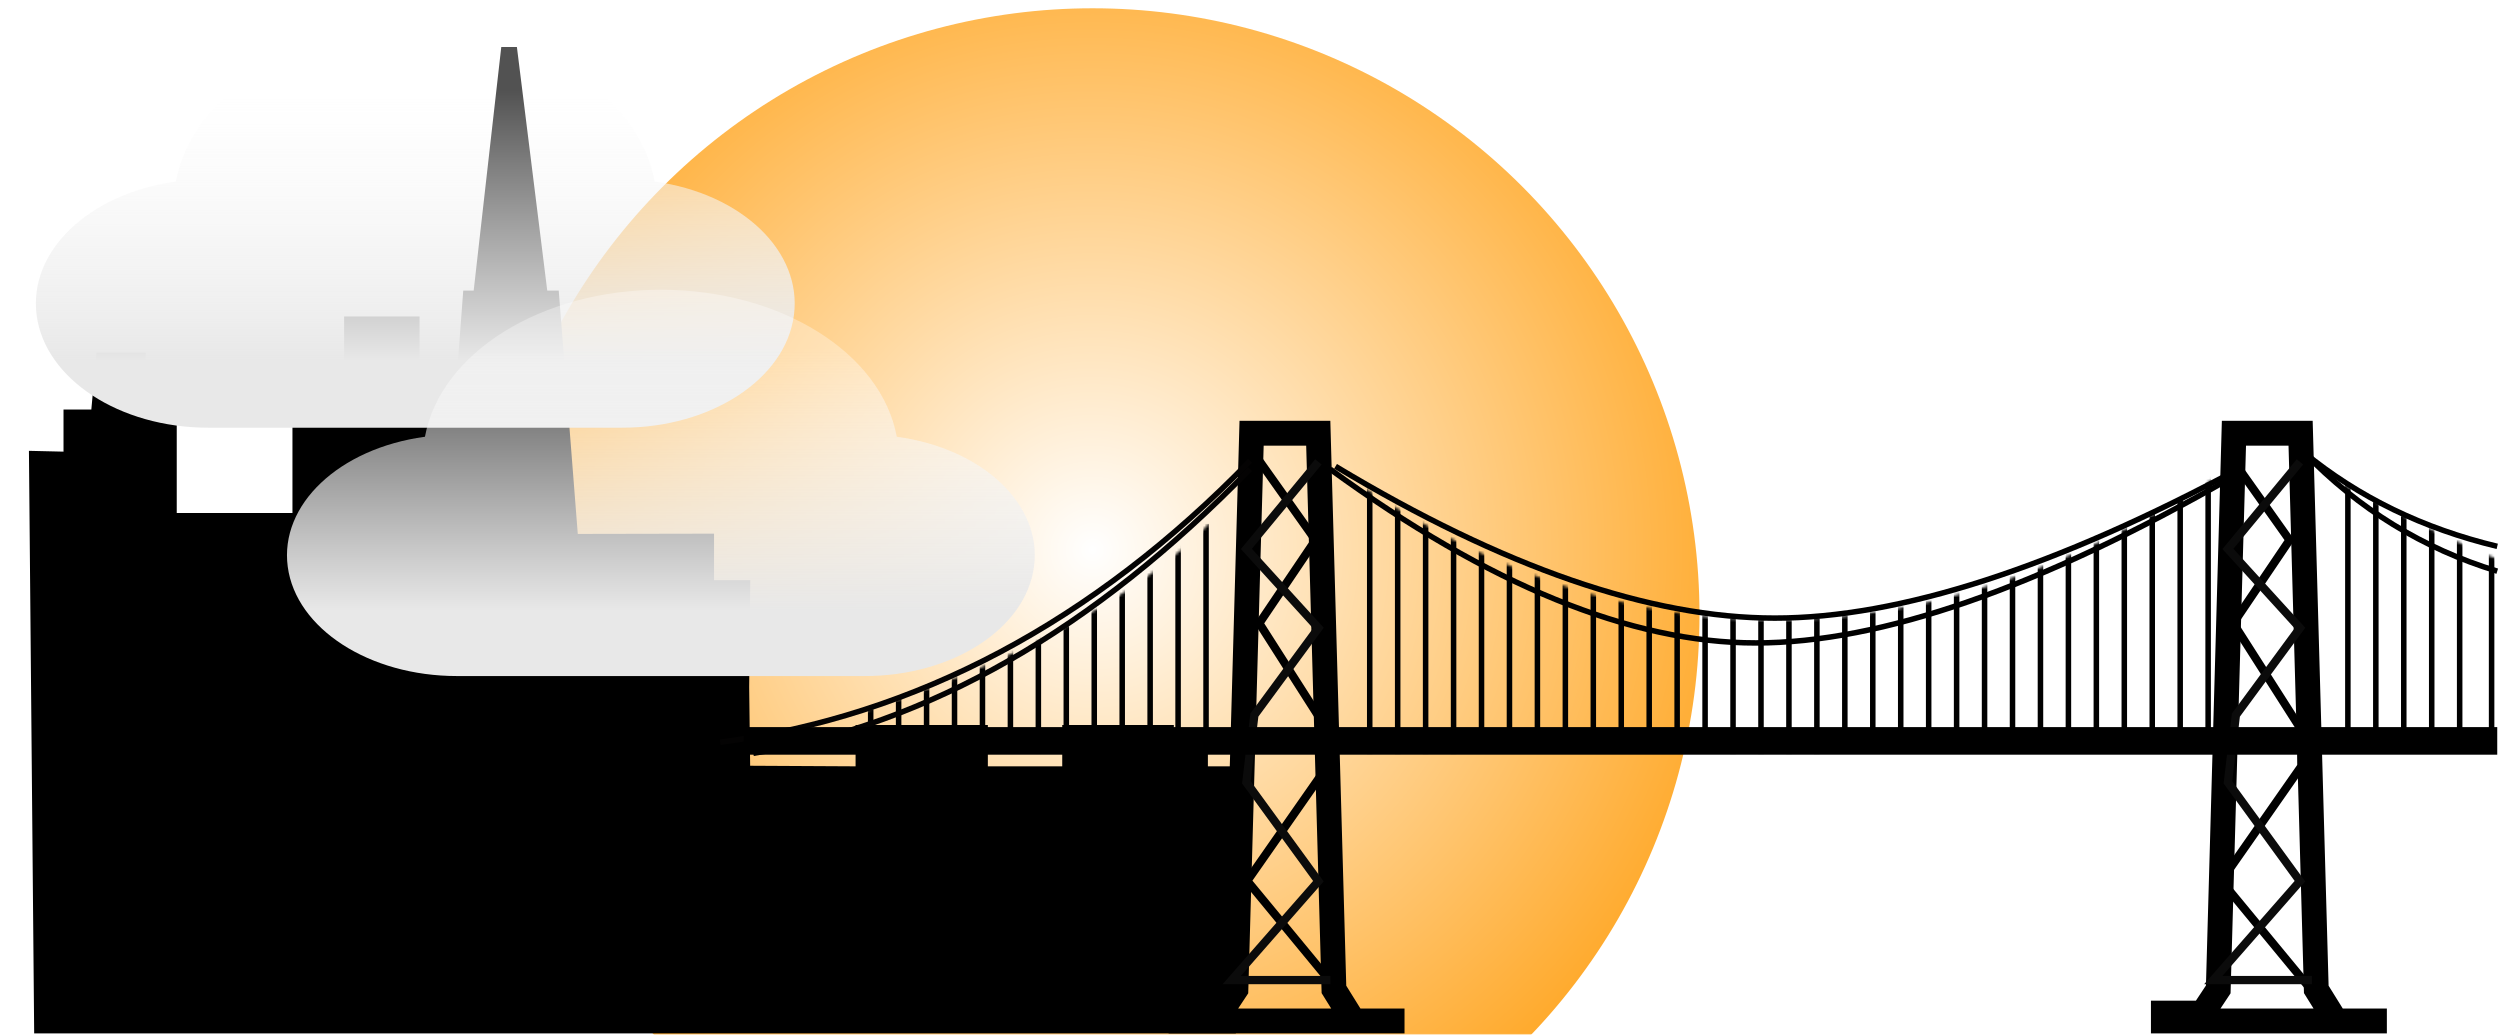 <?xml version="1.0" encoding="UTF-8"?>
<svg width="906px" height="375px" viewBox="0 0 906 375" version="1.1" xmlns="http://www.w3.org/2000/svg" xmlns:xlink="http://www.w3.org/1999/xlink">
    <!-- Generator: Sketch 48.2 (47327) - http://www.bohemiancoding.com/sketch -->
    <title>mdpi/Practive 03</title>
    <desc>Created with Sketch.</desc>
    <defs>
        <rect id="path-1" x="0" y="0" width="888" height="440"></rect>
        <radialGradient cx="50%" cy="44.621%" fx="50%" fy="44.621%" r="65.381%" id="radialGradient-3">
            <stop stop-color="#FFFFFF" offset="0%"></stop>
            <stop stop-color="#FF9800" offset="100%"></stop>
        </radialGradient>
        <path d="M0,160 C102.244,133.093 166.388,98.498 192.432,56.216 C218.475,13.934 228.121,13.934 221.369,56.216 C325.542,130.21 434.056,130.21 546.911,56.216 C659.766,-17.778 669.411,-17.778 575.848,56.216 C602.856,71.592 627.453,83.604 649.638,92.252 C671.823,100.901 671.823,123.483 649.638,160 L0,160 Z" id="path-4"></path>
        <linearGradient x1="50%" y1="83.199%" x2="50%" y2="15.212%" id="linearGradient-6">
            <stop stop-color="#E8E8E8" offset="0%"></stop>
            <stop stop-color="#FFFFFF" stop-opacity="0.322" offset="100%"></stop>
        </linearGradient>
        <filter x="-5.6%" y="-10.6%" width="111.1%" height="121.2%" filterUnits="objectBoundingBox" id="filter-7">
            <feGaussianBlur stdDeviation="5.092" in="SourceGraphic"></feGaussianBlur>
        </filter>
        <filter x="-5.2%" y="-10.1%" width="110.5%" height="120.2%" filterUnits="objectBoundingBox" id="filter-8">
            <feGaussianBlur stdDeviation="4.724" in="SourceGraphic"></feGaussianBlur>
        </filter>
    </defs>
    <g id="Page-1" stroke="none" stroke-width="1" fill="none" fill-rule="evenodd">
        <g id="Practive-03" transform="translate(12, -65)">
            <g id="Sun" transform="translate(1, 0)">
                <mask id="mask-2" fill="white">
                    <use xlink:href="#path-1"></use>
                </mask>
                <g id="Mask" transform="translate(444, 220) scale(1, -1) translate(-444, -220) "></g>
                <g id="Sun-Copy" mask="url(#mask-2)" fill="url(#radialGradient-3)">
                    <g transform="translate(163, 68)" id="sun">
                        <circle cx="219.95" cy="219.95" r="219.95"></circle>
                    </g>
                </g>
            </g>
            <g id="Skyline" transform="translate(0, 83)">
                <polygon id="Path-3" stroke="#000000" stroke-width="3" fill="#000000" points="1.872 355 0 146.916 12.517 147.21 12.517 131.925 22.467 131.925 24.339 111.311 39.318 111.311 39.318 133.799 50.551 133.799 50.551 169.404 95.486 169.404 95.486 128.177 114.208 128.177 114.208 98.194 138.548 98.194 138.548 128.177 151.654 128.177 151.654 163.782 157.271 88.824 161 88.824 171 0.531 174 0.531 185 88.824 189.099 88.824 196 177 245.267 176.9 245.267 193.765 258.373 193.765 258 231 258.373 261 299.563 261.228 299.563 246.236 344.497 246.236 344.497 261.228 374.454 261.228 374.454 246.236 411.899 246.236 411.899 255.606 424.239 255.606 424.239 261.228 434.376 261.228 434.376 355"></polygon>
                <polygon id="Path-4" stroke="#000000" stroke-width="9" points="441.579 139 435.895 340.564 430.211 349.141 416 349.141 416 352 497 352 487.053 352 478.526 352 471.421 340.564 465.737 139"></polygon>
                <polygon id="Path-4-Copy" stroke="#000000" stroke-width="9" points="797.579 139 791.895 340.564 786.211 349.141 772 349.141 772 352 853 352 843.053 352 834.526 352 827.421 340.564 821.737 139"></polygon>
                <polyline id="Path-5" stroke="#000000" stroke-width="3" points="444.364 149 464.727 177.722 444.364 207.88 469.091 246.654 469.091 259.579 440 301.226 472 340"></polyline>
                <polyline id="Path-5-Copy" stroke="#000000" stroke-width="3" points="797.364 149 817.727 177.722 797.364 207.88 822.091 246.654 822.091 259.579 793 301.226 825 340"></polyline>
                <polyline id="Path-6" stroke="#0B0B0B" stroke-width="3" points="465.788 149.39 439.687 180.927 465.788 209.597 442.587 241.134 439.687 265.504 465.788 301.342 434.37 337.18 470.138 337.18"></polyline>
                <polyline id="Path-6-Copy" stroke="#0B0B0B" stroke-width="3" points="821.498 149.39 795.397 180.927 821.498 209.597 798.297 241.134 795.397 265.504 821.498 301.342 790.08 337.18 825.848 337.18"></polyline>
                <g id="Bridge-line" transform="translate(250, 95)">
                    <mask id="mask-5" fill="white">
                        <use xlink:href="#path-4"></use>
                    </mask>
                    <g id="Mask"></g>
                    <g mask="url(#mask-5)" stroke="#000000" stroke-linecap="square" stroke-width="2">
                        <g transform="translate(52.087, 56.216)">
                            <path d="M122.983,21.622 L122.983,103.112" id="Line-3"></path>
                            <path d="M303.839,0 L303.839,102.342" id="Line-3-Copy-13"></path>
                            <path d="M435.503,0 L435.503,102.342" id="Line-3-Copy-26"></path>
                            <path d="M486.143,0 L486.143,102.342" id="Line-3-Copy-39"></path>
                            <path d="M577.295,0 L577.295,102.342" id="Line-3-Copy-44"></path>
                            <path d="M588.87,0 L588.87,102.342" id="Line-3-Copy-49"></path>
                            <path d="M92.599,21.622 L92.599,103.112" id="Line-3-Copy-3"></path>
                            <path d="M273.456,0 L273.456,102.342" id="Line-3-Copy-14"></path>
                            <path d="M405.119,0 L405.119,102.342" id="Line-3-Copy-27"></path>
                            <path d="M455.759,0 L455.759,102.342" id="Line-3-Copy-40"></path>
                            <path d="M546.911,0 L546.911,102.342" id="Line-3-Copy-45"></path>
                            <path d="M62.215,21.622 L62.215,103.112" id="Line-3-Copy-6"></path>
                            <path d="M243.072,0 L243.072,102.342" id="Line-3-Copy-15"></path>
                            <path d="M374.735,0 L374.735,102.342" id="Line-3-Copy-28"></path>
                            <path d="M21.703,23.063 L21.703,104.553" id="Line-3-Copy-9"></path>
                            <path d="M202.56,2.883 L202.56,105.225" id="Line-3-Copy-16"></path>
                            <path d="M334.223,2.883 L334.223,105.225" id="Line-3-Copy-29"></path>
                            <path d="M112.855,21.622 L112.855,103.112" id="Line-3-Copy"></path>
                            <path d="M293.711,0 L293.711,102.342" id="Line-3-Copy-17"></path>
                            <path d="M425.375,0 L425.375,102.342" id="Line-3-Copy-30"></path>
                            <path d="M476.015,0 L476.015,102.342" id="Line-3-Copy-41"></path>
                            <path d="M567.167,0 L567.167,102.342" id="Line-3-Copy-46"></path>
                            <path d="M82.471,21.622 L82.471,103.112" id="Line-3-Copy-4"></path>
                            <path d="M263.328,0 L263.328,102.342" id="Line-3-Copy-18"></path>
                            <path d="M394.991,0 L394.991,102.342" id="Line-3-Copy-31"></path>
                            <path d="M445.631,0 L445.631,102.342" id="Line-3-Copy-42"></path>
                            <path d="M536.783,0 L536.783,102.342" id="Line-3-Copy-47"></path>
                            <path d="M52.087,21.622 L52.087,103.112" id="Line-3-Copy-7"></path>
                            <path d="M232.944,0 L232.944,102.342" id="Line-3-Copy-19"></path>
                            <path d="M364.607,0 L364.607,102.342" id="Line-3-Copy-32"></path>
                            <path d="M11.575,23.063 L11.575,104.553" id="Line-3-Copy-10"></path>
                            <path d="M192.432,2.883 L192.432,105.225" id="Line-3-Copy-20"></path>
                            <path d="M324.095,2.883 L324.095,105.225" id="Line-3-Copy-33"></path>
                            <path d="M102.727,21.622 L102.727,103.112" id="Line-3-Copy-2"></path>
                            <path d="M283.584,0 L283.584,102.342" id="Line-3-Copy-21"></path>
                            <path d="M415.247,0 L415.247,102.342" id="Line-3-Copy-34"></path>
                            <path d="M465.887,0 L465.887,102.342" id="Line-3-Copy-43"></path>
                            <path d="M557.039,0 L557.039,102.342" id="Line-3-Copy-48"></path>
                            <path d="M72.343,21.622 L72.343,103.112" id="Line-3-Copy-5"></path>
                            <path d="M253.2,0 L253.2,102.342" id="Line-3-Copy-22"></path>
                            <path d="M384.863,0 L384.863,102.342" id="Line-3-Copy-35"></path>
                            <path d="M31.831,23.063 L31.831,104.553" id="Line-3-Copy-11"></path>
                            <path d="M212.688,2.883 L212.688,105.225" id="Line-3-Copy-23"></path>
                            <path d="M344.351,2.883 L344.351,105.225" id="Line-3-Copy-36"></path>
                            <path d="M41.959,21.622 L41.959,103.112" id="Line-3-Copy-8"></path>
                            <path d="M222.816,0 L222.816,102.342" id="Line-3-Copy-24"></path>
                            <path d="M354.479,0 L354.479,102.342" id="Line-3-Copy-37"></path>
                            <path d="M1.447,23.063 L1.447,104.553" id="Line-3-Copy-12"></path>
                            <path d="M182.304,2.883 L182.304,105.225" id="Line-3-Copy-25"></path>
                            <path d="M313.967,2.883 L313.967,105.225" id="Line-3-Copy-38"></path>
                        </g>
                    </g>
                </g>
                <path d="M249,251 C320.218,241.423 384.218,207.423 441,149" id="Path-7" stroke="#040303" stroke-width="2"></path>
                <path d="M261,255 C324.495,244.509 384.495,210.176 441,152" id="Path-7-Copy" stroke="#040303" stroke-width="2"></path>
                <path d="M472,151 C532.916,187.667 585.98,206 631.194,206 C676.407,206 733.009,187.667 801,151" id="Path-8" stroke="#000000" stroke-width="2"></path>
                <path d="M470,152 C527.558,194 579.006,215 624.343,215 C669.681,215 727.233,194.969 797,154.908" id="Path-8-Copy" stroke="#000000" stroke-width="2"></path>
                <path d="M823,146 C842.744,162.19 866.077,173.524 893,180" id="Path-9" stroke="#000000" stroke-width="2"></path>
                <path d="M823,146 C842.744,166.476 866.077,180.81 893,189" id="Path-9-Copy" stroke="#000000" stroke-width="2"></path>
                <path d="M262.5,250.5 L888,250.5" id="Line-4" stroke="#000000" stroke-width="10" stroke-linecap="square"></path>
            </g>
            <g id="Cloud" transform="translate(1, 76)" fill="url(#linearGradient-6)" fill-rule="nonzero">
                <path d="M62.502,144 L212.498,144 C244.727,143.999 271.67,126.353 274.717,103.251 C277.762,80.149 255.912,59.167 224.259,54.8 C218.539,23.444 181.422,0 137.5,0 C93.578,0 56.461,23.444 50.741,54.8 C19.088,59.167 -2.762,80.149 0.283,103.251 C3.328,126.353 30.272,143.999 62.502,144 Z" id="cloud-copy" filter="url(#filter-7)"></path>
                <path d="M152.593,234 L300.407,234 C332.167,233.999 358.719,216.843 361.721,194.383 C364.722,171.923 343.19,151.524 311.997,147.277 C306.36,116.792 269.783,94 226.5,94 C183.217,94 146.64,116.792 141.003,147.277 C109.81,151.524 88.278,171.923 91.279,194.383 C94.28,216.843 120.832,233.999 152.593,234 Z" id="cloud-copy" filter="url(#filter-8)"></path>
            </g>
        </g>
    </g>
</svg>